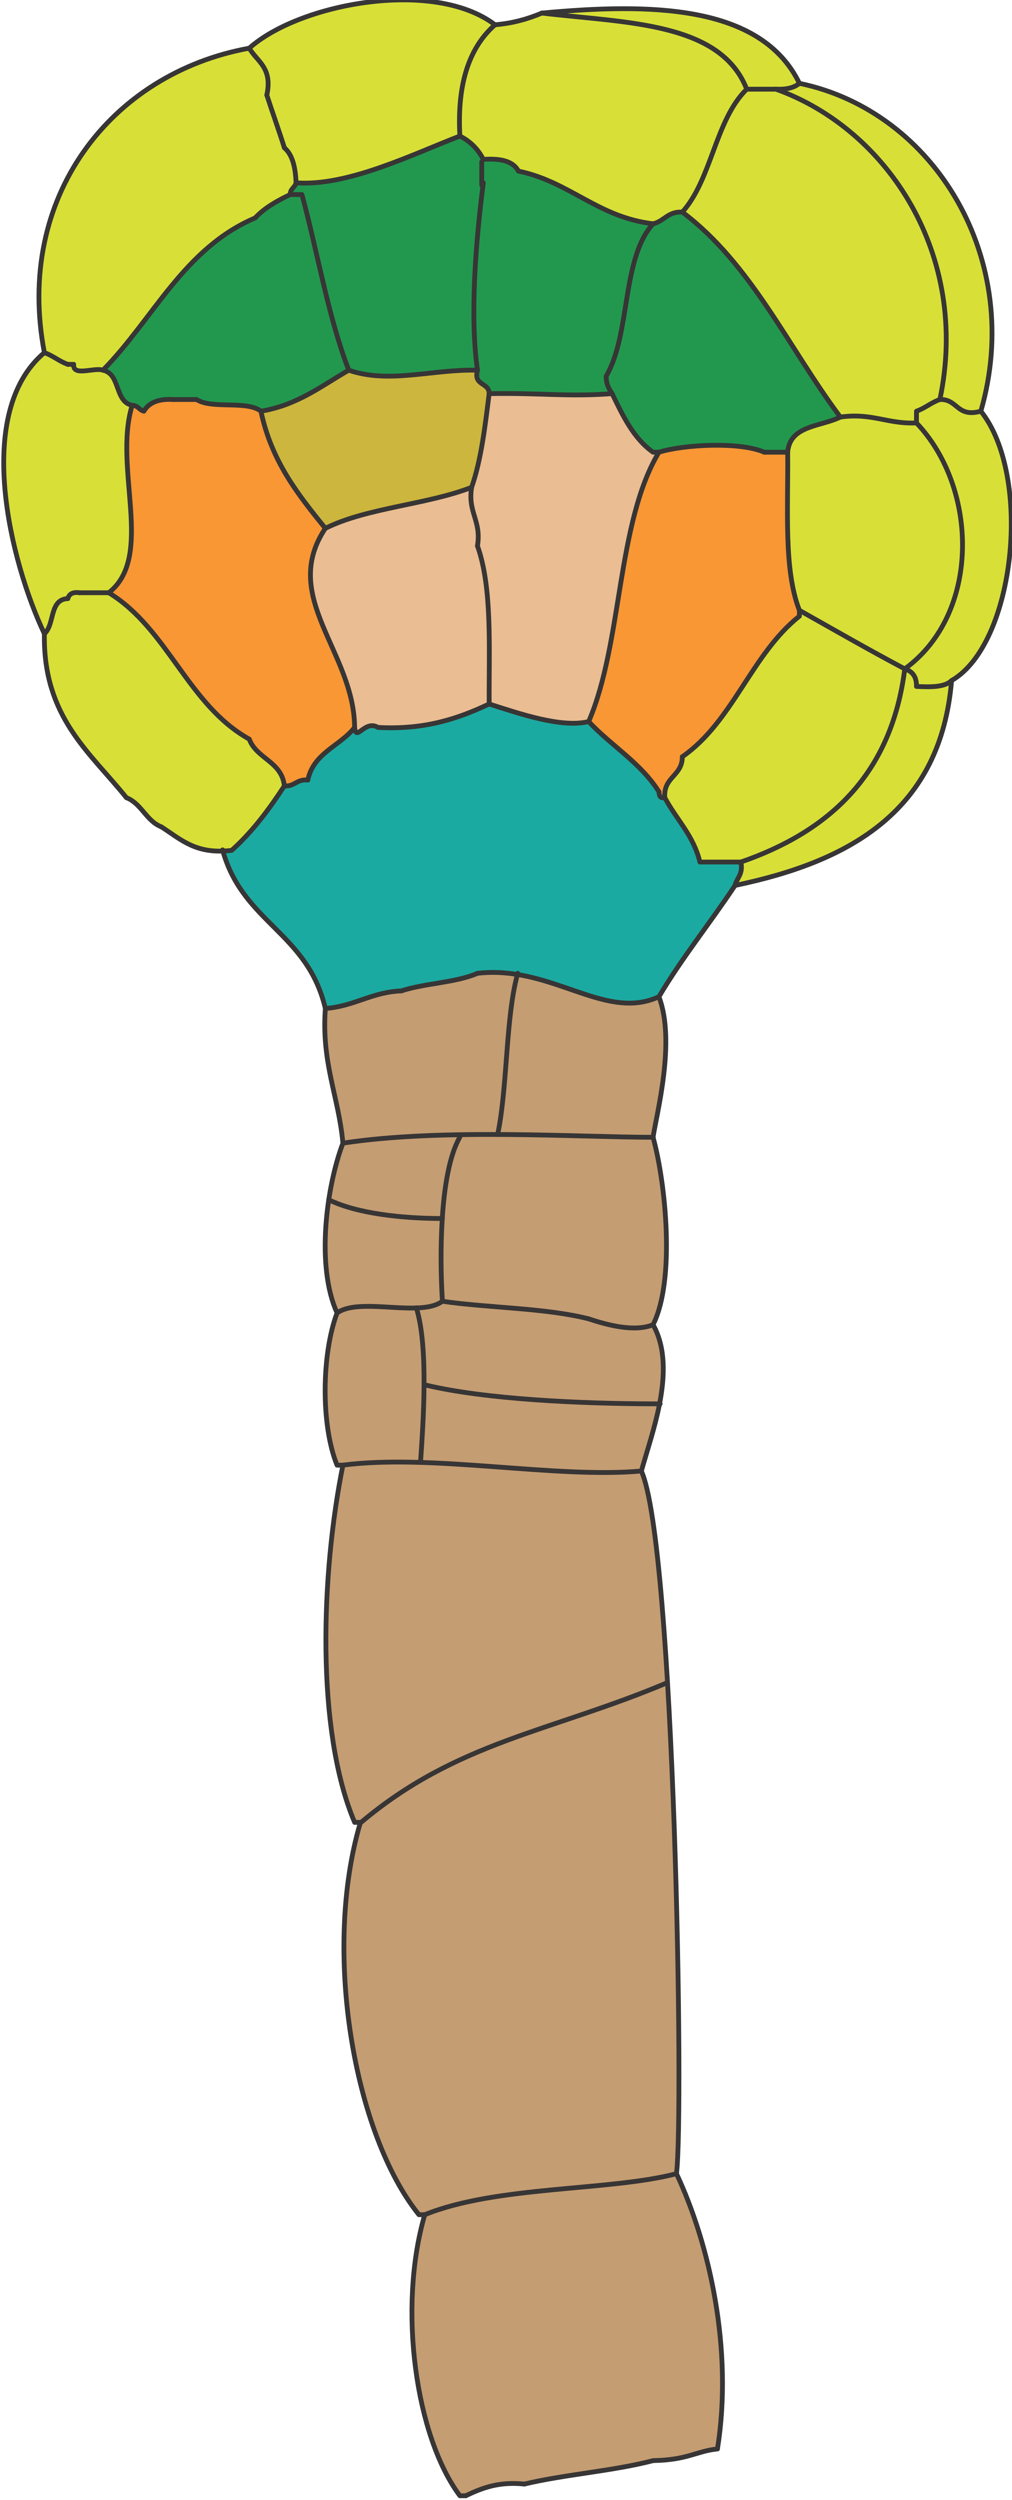 <?xml version="1.0" encoding="UTF-8" standalone="no"?>
<!-- Created with Inkscape (http://www.inkscape.org/) -->

<svg
   xmlns:dc="http://purl.org/dc/elements/1.1/"
   xmlns:cc="http://creativecommons.org/ns#"
   xmlns:rdf="http://www.w3.org/1999/02/22-rdf-syntax-ns#"
   xmlns:svg="http://www.w3.org/2000/svg"
   xmlns="http://www.w3.org/2000/svg"
   xmlns:sodipodi="http://sodipodi.sourceforge.net/DTD/sodipodi-0.dtd"
   xmlns:inkscape="http://www.inkscape.org/namespaces/inkscape"
   version="1.1"
   inkscape:version="0.48.5 r"
   width="118.546"
   height="292.728"
   xml:space="preserve"
   sodipodi:docname="eg_lg_M0171.svg"
   class="embryo"
   id="svg2"
   viewBox="0 0 118.658 292.73"><defs
     id="defs6"><clipPath
       clipPathUnits="userSpaceOnUse"
       id="clipPath24"><path
         d="m 286.093,476.061 41.967,0 0,-162.276 -41.967,0 0,162.276 z"
         id="path26"
         inkscape:connector-curvature="0" /></clipPath><clipPath
       clipPathUnits="userSpaceOnUse"
       id="clipPath156"><path
         d="M 0,792 612,792 612,0 0,0 0,792 z"
         id="path158"
         inkscape:connector-curvature="0" /></clipPath></defs><sodipodi:namedview
     pagecolor="#ffffff"
     bordercolor="#666666"
     borderopacity="1"
     objecttolerance="10"
     gridtolerance="10"
     guidetolerance="10"
     inkscape:pageopacity="0"
     inkscape:pageshadow="2"
     inkscape:window-width="1680"
     inkscape:window-height="998"
     id="namedview4"
     showgrid="false"
     inkscape:zoom="1.3485026"
     inkscape:cx="240.82083"
     inkscape:cy="159.92458"
     inkscape:window-x="0"
     inkscape:window-y="0"
     inkscape:window-maximized="1"
     inkscape:current-layer="g10"
     fit-margin-top="0"
     fit-margin-left="0"
     fit-margin-right="0"
     fit-margin-bottom="0" /><g
     id="g10"
     inkscape:groupmode="layer"
     inkscape:label="eg_lg_M0171"
     transform="matrix(7.02,0,0,-7.02,-1895.238,1149.251)"><g
       id="g12"
       transform="matrix(0.401,0,0,0.401,155.316,-27.168)"><g
         id="g14"
         clip-path="none"><g
           id="g20"><g
             id="g22" /><g
             id="g28"><g
               clip-path="url(#clipPath24)"
               id="g30"><g
                 transform="translate(327.036,322.421)"
                 id="g32" /><g
                 transform="translate(326.792,458.937)"
                 id="g36" /><g
                 transform="translate(319.234,472.587)"
                 id="g40" /><g
                 transform="translate(318.259,472.343)"
                 id="g44" /><g
                 transform="translate(324.11,447.478)"
                 id="g48" /><g
                 transform="translate(324.11,458.449)"
                 id="g52" /><g
                 transform="translate(323.623,448.209)"
                 id="g56" /><g
                 transform="translate(320.94,458.693)"
                 id="g60" /><g
                 transform="translate(319.234,450.647)"
                 id="g64" /><g
                 transform="translate(315.821,374.102)"
                 id="g68" /><g
                 transform="translate(319.234,472.587)"
                 id="g72" /><g
                 transform="translate(307.489,435.486)"
                 id="g76"
                 class="hypophysis"
                 style="fill:#1baaa1;fill-opacity:1;fill-rule:nonzero;stroke:none"><path
                   d="m 0,0 c -0.527,0.084 -1.08,0.117 -1.665,0.049 -0.903,-0.394 -2.19,-0.41 -3.166,-0.732 -1.252,-0.048 -1.957,-0.643 -3.169,-0.731 -0.748,3.169 -3.41,3.543 -4.269,6.554 0.118,0.003 0.238,0.012 0.368,0.028 0.858,0.768 1.55,1.698 2.194,2.683 0.436,-0.033 0.514,0.295 0.976,0.243 0.24,1.138 1.345,1.418 1.95,2.191 0.058,-0.627 0.419,0.335 0.975,0 1.976,-0.107 3.358,0.381 4.629,0.976 1.219,-0.387 3.01,-1.014 4.145,-0.732 C 3.907,9.521 5.143,8.806 5.894,7.607 5.906,7.457 5.93,7.317 6.138,7.363 6.615,6.459 7.334,5.793 7.601,4.681 l 1.706,0 C 9.411,4.171 9.141,4.034 9.063,3.706 8.026,2.142 6.862,0.706 5.894,-0.926 4.066,-1.771 2.269,-0.371 0,0"
                   id="path78"
                   inkscape:connector-curvature="0" /></g><g
                 transform="translate(314.114,385.56)"
                 id="g80" /><g
                 transform="translate(317.04,472.343)"
                 id="g84" /><g
                 transform="translate(312.651,414.815)"
                 id="g88" /><g
                 transform="translate(307.489,435.486)"
                 id="g92" /><g
                 transform="translate(313.409,417.61)"
                 id="g96" /><g
                 transform="translate(313.139,457.23)"
                 id="g100" /><g
                 transform="translate(303.279,421.602)"
                 id="g104"><g
                   id="g3302"
                   class="suspensor"><path
                     inkscape:connector-curvature="0"
                     id="path82"
                     style="fill:#c59d72;fill-opacity:1;fill-rule:nonzero;stroke:none"
                     d="m 0,0 c 1.368,-2.906 2.37,-7.314 1.707,-11.459 -0.911,-0.101 -1.235,-0.462 -2.683,-0.487 -1.676,-0.436 -3.653,-0.57 -5.363,-0.976 -1.082,0.11 -1.775,-0.172 -2.438,-0.487 l -0.244,0 c -1.836,2.451 -2.601,7.808 -1.463,11.702 C -7.486,-0.491 -2.812,-0.731 0,0"
                     transform="translate(10.835,-36.042)" /><path
                     inkscape:connector-curvature="0"
                     id="path90"
                     style="fill:#c59d72;fill-opacity:1;fill-rule:nonzero;stroke:none"
                     d="m 0,0 c 1.382,-3.069 1.781,-26.728 1.463,-29.254 -2.812,-0.731 -7.486,-0.491 -10.484,-1.707 l -0.244,0 c -2.704,3.361 -4.03,10.988 -2.435,16.333 l -0.243,0 c -1.629,3.848 -1.395,10.385 -0.488,14.872 C -8.715,0.725 -3.569,-0.325 0,0"
                     transform="translate(9.372,-6.788)" /><path
                     inkscape:connector-curvature="0"
                     id="path94"
                     style="fill:#c59d72;fill-opacity:1;fill-rule:nonzero;stroke:none"
                     d="m 0,0 c 2.269,-0.371 4.066,-1.771 5.894,-0.926 0.711,-1.866 -0.105,-4.893 -0.245,-5.852 -3.068,0 -8.812,0.387 -12.918,-0.243 -0.175,1.937 -0.9,3.328 -0.731,5.607 1.212,0.088 1.917,0.683 3.169,0.731 0.976,0.322 2.263,0.338 3.166,0.732 C -1.08,0.117 -0.527,0.084 0,0"
                     transform="translate(4.21,13.884)" /><path
                     inkscape:connector-curvature="0"
                     id="path98"
                     style="fill:#c59d72;fill-opacity:1;fill-rule:nonzero;stroke:none"
                     d="m 0,0 c -0.195,-1.001 -0.53,-1.986 -0.758,-2.795 -3.569,-0.326 -8.715,0.724 -12.431,0.243 l -0.244,0 c -0.682,1.684 -0.64,4.633 0,6.336 0.68,0.491 2.172,0.169 3.303,0.208 0.439,0.016 0.823,0.085 1.083,0.279 C -7.058,3.985 -4.77,3.999 -2.952,3.54 -2.12,3.261 -1.015,2.987 -0.271,3.296 0.263,2.344 0.224,1.161 0,0"
                     transform="translate(10.13,-3.992)" /><path
                     inkscape:connector-curvature="0"
                     id="path106"
                     style="fill:#c59d72;fill-opacity:1;fill-rule:nonzero;stroke:none"
                     d="m 0,0 c -1.131,-0.039 -2.623,0.283 -3.303,-0.208 -0.887,1.954 -0.445,5.25 0.244,7.07 4.106,0.631 9.85,0.244 12.918,0.244 0.534,-1.934 0.93,-5.952 0,-7.802 C 9.115,-1.005 8.01,-0.731 7.178,-0.452 5.36,0.006 3.072,-0.007 1.083,0.279 0.823,0.084 0.439,0.016 0,0" /></g></g><g
                 transform="translate(313.139,466.739)"
                 id="g108" /><g
                 transform="translate(305.825,453.329)"
                 id="g112"><g
                   id="g3351"
                   class="vascular-initials"><path
                     inkscape:connector-curvature="0"
                     id="path102"
                     style="fill:#eabd92;fill-opacity:1;fill-rule:nonzero;stroke:none"
                     d="m 0,0 0.244,0 c -1.768,-2.945 -1.509,-7.918 -2.926,-11.215 -1.134,-0.283 -2.925,0.344 -4.144,0.732 -0.01,2.346 0.133,4.846 -0.488,6.582 0.172,1.067 -0.413,1.375 -0.244,2.438 0.4,1.145 0.559,2.529 0.732,3.901 2.207,0.039 3.222,-0.14 5.12,0 C -1.255,1.508 -0.81,0.569 0,0"
                     transform="translate(7.314,3.901)" /><path
                     inkscape:connector-curvature="0"
                     id="path114"
                     style="fill:#eabd92;fill-opacity:1;fill-rule:nonzero;stroke:none"
                     d="m 0,0 c 0.621,-1.736 0.478,-4.236 0.488,-6.583 -1.271,-0.595 -2.653,-1.082 -4.63,-0.975 -0.555,0.335 -0.916,-0.627 -0.975,0 -0.019,3.153 -3.13,5.429 -1.218,8.289 C -4.6,1.596 -2.116,1.71 -0.244,2.438 -0.413,1.375 0.172,1.066 0,0" /></g></g><g
                 transform="translate(306.068,469.42)"
                 id="g116" /><g
                 transform="translate(300.464,460.644)"
                 id="g120"
                 class="vascular"
                 style="fill:#ccb63d;fill-opacity:1;fill-rule:nonzero;stroke:none"><path
                   d="M 0,0 C 1.703,-0.582 3.472,0.049 5.36,0 5.185,-0.667 5.845,-0.491 5.848,-0.975 5.676,-2.347 5.517,-3.732 5.117,-4.876 3.244,-5.604 0.761,-5.718 -0.975,-6.583 -2.104,-5.191 -3.222,-3.791 -3.657,-1.707 -2.126,-1.453 -1.138,-0.65 0,0"
                   id="path122"
                   inkscape:connector-curvature="0" /></g><g
                 transform="translate(306.556,475.025)"
                 id="g124" /><g
                 transform="translate(300.708,445.771)"
                 id="g128"><g
                   id="g3346"
                   class="ground-initials"><path
                     inkscape:connector-curvature="0"
                     id="path66"
                     style="fill:#f89734;fill-opacity:1;fill-rule:nonzero;stroke:none"
                     d="m 0,0 0,-0.244 c -1.996,-1.58 -2.764,-4.385 -4.876,-5.851 0,-0.813 -0.794,-0.829 -0.731,-1.704 -0.208,-0.045 -0.232,0.094 -0.245,0.244 -0.751,1.2 -1.986,1.915 -2.925,2.923 1.417,3.296 1.157,8.27 2.925,11.215 1.047,0.321 3.365,0.445 4.389,0 l 0.975,0 C -0.462,4.252 -0.663,1.693 0,0"
                     transform="translate(18.526,4.876)" /><path
                     inkscape:connector-curvature="0"
                     id="path130"
                     style="fill:#f89734;fill-opacity:1;fill-rule:nonzero;stroke:none"
                     d="m 0,0 c -0.604,-0.773 -1.71,-1.053 -1.95,-2.191 -0.462,0.052 -0.54,-0.276 -0.976,-0.244 -0.11,1.024 -1.154,1.122 -1.463,1.948 -2.561,1.424 -3.38,4.587 -5.851,6.095 1.928,1.512 0.173,5.198 0.975,7.802 0.244,0 0.29,-0.199 0.488,-0.244 0.208,0.361 0.614,0.523 1.219,0.487 l 0.975,0 c 0.641,-0.416 2.087,-0.026 2.682,-0.487 C -3.465,11.082 -2.347,9.681 -1.219,8.29 -3.13,5.429 -0.02,3.153 0,0" /></g></g><g
                 transform="translate(298.514,467.957)"
                 id="g132"><g
                   id="g3339"
                   class="inner-upper"><path
                     inkscape:connector-curvature="0"
                     id="path62"
                     style="fill:#22984f;fill-opacity:1;fill-rule:nonzero;stroke:none"
                     d="m 0,0 c -0.812,-0.406 -2.103,-0.334 -2.194,-1.463 l -0.975,0 c -1.024,0.445 -3.342,0.322 -4.389,0 l -0.244,0 c -0.809,0.569 -1.255,1.508 -1.706,2.439 -0.13,0.194 -0.254,0.396 -0.244,0.731 1.021,1.742 0.634,4.892 1.95,6.339 0.465,0.104 0.615,0.523 1.22,0.487 C -3.702,6.372 -2.158,2.88 0,0"
                     transform="translate(22.427,-9.265)" /><path
                     inkscape:connector-curvature="0"
                     id="path110"
                     style="fill:#22984f;fill-opacity:1;fill-rule:nonzero;stroke:none"
                     d="m 0,0 c -1.316,-1.447 -0.93,-4.597 -1.95,-6.339 -0.01,-0.335 0.114,-0.536 0.244,-0.731 -1.898,-0.14 -2.913,0.038 -5.12,0 -0.004,0.484 -0.663,0.308 -0.488,0.975 -0.325,2.285 -0.065,5.415 0.244,7.802 l 0,0.975 C -6.368,2.73 -5.832,2.62 -5.607,2.194 -3.455,1.746 -2.317,0.279 0,0"
                     transform="translate(14.625,-1.219)" /><path
                     inkscape:connector-curvature="0"
                     id="path118"
                     style="fill:#22984f;fill-opacity:1;fill-rule:nonzero;stroke:none"
                     d="m 0,0 0,-0.975 c -0.309,-2.386 -0.569,-5.517 -0.244,-7.802 -1.888,0.049 -3.657,-0.582 -5.36,0 -0.861,2.23 -1.291,4.886 -1.951,7.314 l -0.487,0 c -0.003,0.244 0.195,0.29 0.244,0.488 2.135,-0.159 4.817,1.173 6.823,1.947 C -0.542,0.754 -0.218,0.429 0,0"
                     transform="translate(7.555,1.463)" /><path
                     inkscape:connector-curvature="0"
                     id="path134"
                     style="fill:#22984f;fill-opacity:1;fill-rule:nonzero;stroke:none"
                     d="m 0,0 c 0.66,-2.428 1.089,-5.084 1.951,-7.314 -1.138,-0.65 -2.126,-1.453 -3.658,-1.707 -0.594,0.462 -2.041,0.072 -2.681,0.488 l -0.976,0 c -0.604,0.035 -1.011,-0.127 -1.219,-0.488 -0.198,0.046 -0.244,0.244 -0.487,0.244 -0.742,0.153 -0.478,1.31 -1.22,1.463 2.098,2.129 3.372,5.078 6.34,6.339 0.39,0.419 0.91,0.712 1.463,0.975 L 0,0 z" /></g></g><g
                 transform="translate(298.27,468.445)"
                 id="g136" /><g
                 transform="translate(295.221,440.625)"
                 id="g140" /><g
                 transform="translate(291.443,459.181)"
                 id="g144"><g
                   id="g3322"
                   class="protoderm"
                   style="fill:#d8e037;fill-opacity:1;fill-rule:nonzero;stroke:none"><path
                     inkscape:connector-curvature="0"
                     id="path38"
                     d="m 0,0 c 2.152,-2.682 1.443,-9.681 -1.219,-11.215 -0.289,-0.28 -0.861,-0.273 -1.463,-0.244 0.01,0.419 -0.181,0.634 -0.487,0.731 3.166,2.299 3.078,7.516 0.487,10.24 l 0,0.488 c 0.361,0.126 0.615,0.361 0.976,0.487 C -0.952,0.513 -1.011,-0.28 0,0"
                     transform="translate(35.349,-0.244)" /><path
                     inkscape:connector-curvature="0"
                     id="path42"
                     d="M 0,0 C 5.649,-1.17 9.378,-7.35 7.558,-13.65 6.547,-13.93 6.605,-13.137 5.852,-13.163 7.115,-7.162 3.687,-1.912 -0.976,-0.244 -0.55,-0.26 -0.218,-0.188 0,0"
                     transform="translate(27.791,13.406)" /><path
                     inkscape:connector-curvature="0"
                     id="path46"
                     d="m 0,0 c 4.662,-1.667 8.091,-6.917 6.827,-12.918 -0.361,-0.127 -0.615,-0.361 -0.975,-0.488 l 0,-0.488 c -1.197,-0.058 -1.847,0.43 -3.17,0.244 -2.159,2.88 -3.703,6.372 -6.582,8.533 1.228,1.372 1.368,3.833 2.681,5.117 L 0,0 z"
                     transform="translate(26.815,13.162)" /><path
                     inkscape:connector-curvature="0"
                     id="path50"
                     d="m 0,0 c 0.602,-0.029 1.174,-0.036 1.463,0.244 -0.455,-5.397 -4.181,-7.523 -9.021,-8.53 0.078,0.328 0.348,0.465 0.244,0.975 3.679,1.274 6.27,3.641 6.827,8.042 C -0.182,0.634 0.01,0.419 0,0"
                     transform="translate(32.667,-11.703)" /><path
                     inkscape:connector-curvature="0"
                     id="path54"
                     d="m 0,0 c 2.591,-2.724 2.679,-7.941 -0.487,-10.24 -1.49,0.787 -2.933,1.619 -4.389,2.438 -0.663,1.694 -0.462,4.252 -0.488,6.583 0.092,1.128 1.382,1.056 2.194,1.463 C -1.847,0.429 -1.196,-0.059 0,0"
                     transform="translate(32.667,-0.732)" /><path
                     inkscape:connector-curvature="0"
                     id="path58"
                     d="m 0,0 c -0.557,-4.402 -3.147,-6.768 -6.827,-8.042 l -1.706,0 c -0.267,1.111 -0.986,1.778 -1.463,2.681 -0.063,0.875 0.731,0.891 0.731,1.704 2.113,1.466 2.88,4.271 4.876,5.851 l 0,0.244 C -2.933,1.619 -1.489,0.787 0,0"
                     transform="translate(32.18,-10.971)" /><path
                     inkscape:connector-curvature="0"
                     id="path74"
                     d="m 0,0 c -0.218,-0.188 -0.55,-0.26 -0.976,-0.244 l -1.218,0 C -3.287,2.564 -7.243,2.509 -10.728,2.925 -6.297,3.335 -1.612,3.319 0,0"
                     transform="translate(27.791,13.406)" /><path
                     inkscape:connector-curvature="0"
                     id="path86"
                     d="m 0,0 c -1.313,-1.284 -1.453,-3.745 -2.682,-5.117 -0.605,0.036 -0.755,-0.383 -1.219,-0.487 -2.318,0.279 -3.455,1.746 -5.608,2.194 -0.224,0.426 -0.761,0.536 -1.463,0.488 -0.217,0.429 -0.542,0.754 -0.975,0.972 -0.123,2.155 0.381,3.683 1.463,4.632 0.755,0.062 1.379,0.247 1.951,0.487 C -5.049,2.753 -1.093,2.809 0,0"
                     transform="translate(25.597,13.162)" /><path
                     inkscape:connector-curvature="0"
                     id="path126"
                     d="m 0,0 c -1.083,-0.949 -1.586,-2.477 -1.463,-4.632 -2.006,-0.774 -4.687,-2.107 -6.823,-1.948 -0.026,0.624 -0.14,1.161 -0.488,1.46 -0.234,0.745 -0.494,1.459 -0.731,2.194 0.247,1.144 -0.403,1.388 -0.732,1.951 C -8.146,0.894 -2.548,1.937 0,0"
                     transform="translate(15.113,15.844)" /><path
                     inkscape:connector-curvature="0"
                     id="path138"
                     d="m 0,0 c -0.049,-0.198 -0.247,-0.244 -0.244,-0.488 -0.552,-0.263 -1.072,-0.555 -1.463,-0.975 -2.968,-1.261 -4.242,-4.21 -6.339,-6.339 -0.354,0.134 -1.261,-0.286 -1.219,0.244 l -0.243,0 c -0.361,0.127 -0.615,0.361 -0.976,0.488 -1.242,6.459 2.763,11.628 8.533,12.674 0.329,-0.562 0.979,-0.806 0.732,-1.95 0.237,-0.735 0.497,-1.45 0.731,-2.195 C -0.14,1.161 -0.026,0.624 0,0"
                     transform="translate(6.827,9.265)" /><path
                     inkscape:connector-curvature="0"
                     id="path142"
                     d="m 0,0 c -1.232,-0.049 -1.83,0.54 -2.558,1.004 -0.641,0.25 -0.823,0.966 -1.463,1.219 -1.518,1.892 -3.475,3.352 -3.414,6.824 0.439,0.377 0.196,1.43 0.976,1.462 0.055,0.192 0.205,0.283 0.487,0.244 l 1.22,0 C -2.282,9.245 -1.463,6.082 1.099,4.658 1.408,3.833 2.451,3.735 2.562,2.711 1.918,1.726 1.226,0.796 0.367,0.029 0.237,0.013 0.117,0.003 0,0"
                     transform="translate(3.777,-18.555)" /><path
                     inkscape:connector-curvature="0"
                     id="path146"
                     d="m 0,0 c -0.803,-2.604 0.953,-6.29 -0.975,-7.802 l -1.219,0 c -0.283,0.039 -0.432,-0.052 -0.488,-0.244 -0.78,-0.032 -0.536,-1.085 -0.975,-1.462 -1.401,2.948 -2.981,9.199 0,11.702 0.361,-0.127 0.615,-0.361 0.975,-0.487 l 0.244,0 C -2.48,1.177 -1.573,1.596 -1.219,1.463 -0.478,1.31 -0.741,0.153 0,0" /></g></g></g></g></g></g></g><g
       id="g148"
       transform="matrix(0.401,0,0,0.401,278.023,160.639)"><path
         d="M 0,0 0,0.975"
         style="fill:none;stroke:#373535;stroke-width:0.2;stroke-linecap:round;stroke-linejoin:round;stroke-miterlimit:4;stroke-opacity:1;stroke-dasharray:none"
         id="path150"
         inkscape:connector-curvature="0" /></g><g
       id="g152"
       transform="matrix(0.401,0,0,0.401,155.316,-27.168)"><g
         id="g154"
         clip-path="url(#clipPath156)"><g
           id="g160"
           transform="translate(306.312,446.747)"><path
             d="M 0,0 C -0.01,2.347 0.133,4.847 -0.488,6.583"
             style="fill:none;stroke:#373535;stroke-width:0.2;stroke-linecap:round;stroke-linejoin:round;stroke-miterlimit:4;stroke-opacity:1;stroke-dasharray:none"
             id="path162"
             inkscape:connector-curvature="0" /></g><g
           id="g164"
           transform="translate(306.312,459.668)"><path
             d="M 0,0 C -0.172,-1.372 -0.332,-2.757 -0.731,-3.901"
             style="fill:none;stroke:#373535;stroke-width:0.2;stroke-linecap:round;stroke-linejoin:round;stroke-miterlimit:4;stroke-opacity:1;stroke-dasharray:none"
             id="path166"
             inkscape:connector-curvature="0" /></g><g
           id="g168"
           transform="translate(300.464,460.644)"><path
             d="M 0,0 C 1.703,-0.582 3.472,0.049 5.36,0"
             style="fill:none;stroke:#373535;stroke-width:0.2;stroke-linecap:round;stroke-linejoin:round;stroke-miterlimit:4;stroke-opacity:1;stroke-dasharray:none"
             id="path170"
             inkscape:connector-curvature="0" /></g><g
           id="g172"
           transform="translate(299.489,454.06)"><path
             d="M 0,0 C -1.128,1.392 -2.247,2.792 -2.682,4.876"
             style="fill:none;stroke:#373535;stroke-width:0.2;stroke-linecap:round;stroke-linejoin:round;stroke-miterlimit:4;stroke-opacity:1;stroke-dasharray:none"
             id="path174"
             inkscape:connector-curvature="0" /></g><g
           id="g176"
           transform="translate(305.825,460.644)"><path
             d="M 0,0 C -0.325,2.285 -0.065,5.416 0.244,7.802"
             style="fill:none;stroke:#373535;stroke-width:0.2;stroke-linecap:round;stroke-linejoin:round;stroke-miterlimit:4;stroke-opacity:1;stroke-dasharray:none"
             id="path178"
             inkscape:connector-curvature="0" /></g><g
           id="g180"
           transform="translate(306.312,459.668)"><path
             d="M 0,0 C -0.003,0.484 -0.663,0.309 -0.488,0.975"
             style="fill:none;stroke:#373535;stroke-width:0.2;stroke-linecap:round;stroke-linejoin:round;stroke-miterlimit:4;stroke-opacity:1;stroke-dasharray:none"
             id="path182"
             inkscape:connector-curvature="0" /></g><g
           id="g184"
           transform="translate(311.433,459.668)"><path
             d="M 0,0 C -1.898,-0.14 -2.913,0.039 -5.12,0"
             style="fill:none;stroke:#373535;stroke-width:0.2;stroke-linecap:round;stroke-linejoin:round;stroke-miterlimit:4;stroke-opacity:1;stroke-dasharray:none"
             id="path186"
             inkscape:connector-curvature="0" /></g><g
           id="g188"
           transform="translate(311.433,459.668)"><path
             d="M 0,0 C -0.13,0.195 -0.254,0.396 -0.244,0.731"
             style="fill:none;stroke:#373535;stroke-width:0.2;stroke-linecap:round;stroke-linejoin:round;stroke-miterlimit:4;stroke-opacity:1;stroke-dasharray:none"
             id="path190"
             inkscape:connector-curvature="0" /></g><g
           id="g192"
           transform="translate(313.383,457.23)"><path
             d="M 0,0 -0.244,0 C -1.054,0.569 -1.499,1.508 -1.95,2.438"
             style="fill:none;stroke:#373535;stroke-width:0.2;stroke-linecap:round;stroke-linejoin:round;stroke-miterlimit:4;stroke-opacity:1;stroke-dasharray:none"
             id="path194"
             inkscape:connector-curvature="0" /></g><g
           id="g196"
           transform="translate(314.358,467.226)"><path
             d="M 0,0 C 2.88,-2.162 4.424,-5.653 6.582,-8.533"
             style="fill:none;stroke:#373535;stroke-width:0.2;stroke-linecap:round;stroke-linejoin:round;stroke-miterlimit:4;stroke-opacity:1;stroke-dasharray:none"
             id="path198"
             inkscape:connector-curvature="0" /></g><g
           id="g200"
           transform="translate(306.068,469.42)"><path
             d="M 0,0 C -0.218,0.429 -0.542,0.754 -0.975,0.972"
             style="fill:none;stroke:#373535;stroke-width:0.2;stroke-linecap:round;stroke-linejoin:round;stroke-miterlimit:4;stroke-opacity:1;stroke-dasharray:none"
             id="path202"
             inkscape:connector-curvature="0" /></g><g
           id="g204"
           transform="translate(307.531,468.933)"><path
             d="M 0,0 C -0.225,0.426 -0.761,0.536 -1.463,0.487"
             style="fill:none;stroke:#373535;stroke-width:0.2;stroke-linecap:round;stroke-linejoin:round;stroke-miterlimit:4;stroke-opacity:1;stroke-dasharray:none"
             id="path206"
             inkscape:connector-curvature="0" /></g><g
           id="g208"
           transform="translate(314.358,467.226)"><path
             d="M 0,0 C -0.605,0.036 -0.755,-0.383 -1.22,-0.487"
             style="fill:none;stroke:#373535;stroke-width:0.2;stroke-linecap:round;stroke-linejoin:round;stroke-miterlimit:4;stroke-opacity:1;stroke-dasharray:none"
             id="path210"
             inkscape:connector-curvature="0" /></g><g
           id="g212"
           transform="translate(317.04,472.343)"><path
             d="M 0,0 C -1.313,-1.284 -1.453,-3.745 -2.682,-5.117"
             style="fill:none;stroke:#373535;stroke-width:0.2;stroke-linecap:round;stroke-linejoin:round;stroke-miterlimit:4;stroke-opacity:1;stroke-dasharray:none"
             id="path214"
             inkscape:connector-curvature="0" /></g><g
           id="g216"
           transform="translate(306.556,475.025)"><path
             d="M 0,0 C 0.754,0.062 1.378,0.247 1.951,0.487"
             style="fill:none;stroke:#373535;stroke-width:0.2;stroke-linecap:round;stroke-linejoin:round;stroke-miterlimit:4;stroke-opacity:1;stroke-dasharray:none"
             id="path218"
             inkscape:connector-curvature="0" /></g><g
           id="g220"
           transform="translate(325.086,459.424)"><path
             d="M 0,0 C 1.264,6.001 -2.165,11.251 -6.827,12.918"
             style="fill:none;stroke:#373535;stroke-width:0.2;stroke-linecap:round;stroke-linejoin:round;stroke-miterlimit:4;stroke-opacity:1;stroke-dasharray:none"
             id="path222"
             inkscape:connector-curvature="0" /></g><g
           id="g224"
           transform="translate(319.234,472.587)"><path
             d="M 0,0 C 5.649,-1.17 9.378,-7.35 7.558,-13.65"
             style="fill:none;stroke:#373535;stroke-width:0.2;stroke-linecap:round;stroke-linejoin:round;stroke-miterlimit:4;stroke-opacity:1;stroke-dasharray:none"
             id="path226"
             inkscape:connector-curvature="0" /></g><g
           id="g228"
           transform="translate(316.796,440.167)"><path
             d="M 0,0 C 3.68,1.274 6.271,3.641 6.827,8.042"
             style="fill:none;stroke:#373535;stroke-width:0.2;stroke-linecap:round;stroke-linejoin:round;stroke-miterlimit:4;stroke-opacity:1;stroke-dasharray:none"
             id="path230"
             inkscape:connector-curvature="0" /></g><g
           id="g232"
           transform="translate(325.573,447.722)"><path
             d="M 0,0 C -0.455,-5.396 -4.181,-7.522 -9.021,-8.53"
             style="fill:none;stroke:#373535;stroke-width:0.2;stroke-linecap:round;stroke-linejoin:round;stroke-miterlimit:4;stroke-opacity:1;stroke-dasharray:none"
             id="path234"
             inkscape:connector-curvature="0" /></g><g
           id="g236"
           transform="translate(324.354,313.891)" /><g
           id="g240"
           transform="translate(300.952,400.186)"><path
             d="M 0,0 -0.244,0 C -1.872,3.849 -1.638,10.386 -0.731,14.872"
             style="fill:none;stroke:#373535;stroke-width:0.2;stroke-linecap:round;stroke-linejoin:round;stroke-miterlimit:4;stroke-opacity:1;stroke-dasharray:none"
             id="path242"
             inkscape:connector-curvature="0" /></g><g
           id="g244"
           transform="translate(312.651,414.815)"><path
             d="M 0,0 C 1.382,-3.069 1.781,-26.728 1.463,-29.254"
             style="fill:none;stroke:#373535;stroke-width:0.2;stroke-linecap:round;stroke-linejoin:round;stroke-miterlimit:4;stroke-opacity:1;stroke-dasharray:none"
             id="path246"
             inkscape:connector-curvature="0" /></g><g
           id="g248"
           transform="translate(313.139,420.906)"><path
             d="M 0,0 C 0.533,-0.953 0.494,-2.136 0.271,-3.296 0.075,-4.298 -0.26,-5.283 -0.487,-6.092"
             style="fill:none;stroke:#373535;stroke-width:0.2;stroke-linecap:round;stroke-linejoin:round;stroke-miterlimit:4;stroke-opacity:1;stroke-dasharray:none"
             id="path250"
             inkscape:connector-curvature="0" /></g><g
           id="g252"
           transform="translate(304.362,421.881)"><path
             d="M 0,0 C 1.99,-0.286 4.278,-0.273 6.095,-0.731"
             style="fill:none;stroke:#373535;stroke-width:0.2;stroke-linecap:round;stroke-linejoin:round;stroke-miterlimit:4;stroke-opacity:1;stroke-dasharray:none"
             id="path254"
             inkscape:connector-curvature="0" /></g><g
           id="g256"
           transform="translate(300.22,415.058)"><path
             d="m 0,0 -0.244,0 c -0.682,1.684 -0.64,4.632 0,6.335"
             style="fill:none;stroke:#373535;stroke-width:0.2;stroke-linecap:round;stroke-linejoin:round;stroke-miterlimit:4;stroke-opacity:1;stroke-dasharray:none"
             id="path258"
             inkscape:connector-curvature="0" /></g><g
           id="g260"
           transform="translate(312.651,414.815)"><path
             d="M 0,0 C -3.569,-0.325 -8.715,0.725 -12.431,0.244"
             style="fill:none;stroke:#373535;stroke-width:0.2;stroke-linecap:round;stroke-linejoin:round;stroke-miterlimit:4;stroke-opacity:1;stroke-dasharray:none"
             id="path262"
             inkscape:connector-curvature="0" /></g><g
           id="g264"
           transform="translate(299.977,421.394)"><path
             d="M 0,0 C -0.887,1.954 -0.445,5.25 0.244,7.071"
             style="fill:none;stroke:#373535;stroke-width:0.2;stroke-linecap:round;stroke-linejoin:round;stroke-miterlimit:4;stroke-opacity:1;stroke-dasharray:none"
             id="path266"
             inkscape:connector-curvature="0" /></g><g
           id="g268"
           transform="translate(304.362,421.881)"><path
             d="M 0,0 C -0.26,-0.195 -0.644,-0.263 -1.083,-0.279 -2.214,-0.318 -3.706,0.003 -4.385,-0.488"
             style="fill:none;stroke:#373535;stroke-width:0.2;stroke-linecap:round;stroke-linejoin:round;stroke-miterlimit:4;stroke-opacity:1;stroke-dasharray:none"
             id="path270"
             inkscape:connector-curvature="0" /></g><g
           id="g272"
           transform="translate(313.139,420.906)"><path
             d="M 0,0 C -0.744,-0.309 -1.85,-0.036 -2.682,0.244"
             style="fill:none;stroke:#373535;stroke-width:0.2;stroke-linecap:round;stroke-linejoin:round;stroke-miterlimit:4;stroke-opacity:1;stroke-dasharray:none"
             id="path274"
             inkscape:connector-curvature="0" /></g><g
           id="g276"
           transform="translate(313.139,428.708)"><path
             d="M 0,0 C 0.533,-1.934 0.93,-5.952 0,-7.802"
             style="fill:none;stroke:#373535;stroke-width:0.2;stroke-linecap:round;stroke-linejoin:round;stroke-miterlimit:4;stroke-opacity:1;stroke-dasharray:none"
             id="path278"
             inkscape:connector-curvature="0" /></g><g
           id="g280"
           transform="translate(287.786,461.375)"><path
             d="M 0,0 C -1.242,6.459 2.763,11.628 8.533,12.675"
             style="fill:none;stroke:#373535;stroke-width:0.2;stroke-linecap:round;stroke-linejoin:round;stroke-miterlimit:4;stroke-opacity:1;stroke-dasharray:none"
             id="path282"
             inkscape:connector-curvature="0" /></g><g
           id="g284"
           transform="translate(309.238,354.844)" /><g
           id="g288"
           transform="translate(315.821,374.102)" /><g
           id="g292"
           transform="translate(313.139,373.614)"><path
             d="M 0,0 C -1.677,-0.436 -3.653,-0.569 -5.363,-0.976"
             style="fill:none;stroke:#373535;stroke-width:0.2;stroke-linecap:round;stroke-linejoin:round;stroke-miterlimit:4;stroke-opacity:1;stroke-dasharray:none"
             id="path294"
             inkscape:connector-curvature="0" /></g><g
           id="g296"
           transform="translate(305.337,372.151)"><path
             d="m 0,0 -0.244,0 c -1.836,2.451 -2.6,7.809 -1.463,11.702"
             style="fill:none;stroke:#373535;stroke-width:0.2;stroke-linecap:round;stroke-linejoin:round;stroke-miterlimit:4;stroke-opacity:1;stroke-dasharray:none"
             id="path298"
             inkscape:connector-curvature="0" /></g><g
           id="g300"
           transform="translate(307.775,372.639)"><path
             d="M 0,0 C -1.083,0.11 -1.775,-0.172 -2.438,-0.487"
             style="fill:none;stroke:#373535;stroke-width:0.2;stroke-linecap:round;stroke-linejoin:round;stroke-miterlimit:4;stroke-opacity:1;stroke-dasharray:none"
             id="path302"
             inkscape:connector-curvature="0" /></g><g
           id="g304"
           transform="translate(315.821,374.102)"><path
             d="M 0,0 C -0.911,-0.101 -1.235,-0.462 -2.683,-0.487"
             style="fill:none;stroke:#373535;stroke-width:0.2;stroke-linecap:round;stroke-linejoin:round;stroke-miterlimit:4;stroke-opacity:1;stroke-dasharray:none"
             id="path306"
             inkscape:connector-curvature="0" /></g><g
           id="g308"
           transform="translate(314.114,385.56)"><path
             d="M 0,0 C 1.368,-2.906 2.37,-7.314 1.707,-11.459"
             style="fill:none;stroke:#373535;stroke-width:0.2;stroke-linecap:round;stroke-linejoin:round;stroke-miterlimit:4;stroke-opacity:1;stroke-dasharray:none"
             id="path310"
             inkscape:connector-curvature="0" /></g><g
           id="g312"
           transform="translate(300.22,428.464)"><path
             d="M 0,0 C -0.175,1.937 -0.9,3.329 -0.731,5.607"
             style="fill:none;stroke:#373535;stroke-width:0.2;stroke-linecap:round;stroke-linejoin:round;stroke-miterlimit:4;stroke-opacity:1;stroke-dasharray:none"
             id="path314"
             inkscape:connector-curvature="0" /></g><g
           id="g316"
           transform="translate(313.139,428.708)"><path
             d="M 0,0 C -3.068,0 -8.813,0.387 -12.918,-0.244"
             style="fill:none;stroke:#373535;stroke-width:0.2;stroke-linecap:round;stroke-linejoin:round;stroke-miterlimit:4;stroke-opacity:1;stroke-dasharray:none"
             id="path318"
             inkscape:connector-curvature="0" /></g><g
           id="g320"
           transform="translate(313.383,434.56)"><path
             d="M 0,0 C 0.712,-1.866 -0.104,-4.893 -0.244,-5.852"
             style="fill:none;stroke:#373535;stroke-width:0.2;stroke-linecap:round;stroke-linejoin:round;stroke-miterlimit:4;stroke-opacity:1;stroke-dasharray:none"
             id="path322"
             inkscape:connector-curvature="0" /></g><g
           id="g324"
           transform="translate(305.825,435.535)"><path
             d="M 0,0 C -0.904,-0.394 -2.191,-0.41 -3.166,-0.731"
             style="fill:none;stroke:#373535;stroke-width:0.2;stroke-linecap:round;stroke-linejoin:round;stroke-miterlimit:4;stroke-opacity:1;stroke-dasharray:none"
             id="path326"
             inkscape:connector-curvature="0" /></g><g
           id="g328"
           transform="translate(313.383,434.56)"><path
             d="M 0,0 C -1.827,-0.845 -3.625,0.556 -5.894,0.926 -6.42,1.011 -6.973,1.043 -7.558,0.975"
             style="fill:none;stroke:#373535;stroke-width:0.2;stroke-linecap:round;stroke-linejoin:round;stroke-miterlimit:4;stroke-opacity:1;stroke-dasharray:none"
             id="path330"
             inkscape:connector-curvature="0" /></g><g
           id="g332"
           transform="translate(316.553,439.192)"><path
             d="M 0,0 C -1.037,-1.564 -2.201,-3 -3.17,-4.632"
             style="fill:none;stroke:#373535;stroke-width:0.2;stroke-linecap:round;stroke-linejoin:round;stroke-miterlimit:4;stroke-opacity:1;stroke-dasharray:none"
             id="path334"
             inkscape:connector-curvature="0" /></g><g
           id="g336"
           transform="translate(316.796,440.167)"><path
             d="M 0,0 C 0.104,-0.51 -0.166,-0.647 -0.243,-0.975"
             style="fill:none;stroke:#373535;stroke-width:0.2;stroke-linecap:round;stroke-linejoin:round;stroke-miterlimit:4;stroke-opacity:1;stroke-dasharray:none"
             id="path338"
             inkscape:connector-curvature="0" /></g><g
           id="g340"
           transform="translate(313.627,442.849)"><path
             d="m 0,0 c 0.478,-0.903 1.196,-1.57 1.463,-2.682 l 1.706,0"
             style="fill:none;stroke:#373535;stroke-width:0.2;stroke-linecap:round;stroke-linejoin:round;stroke-miterlimit:4;stroke-opacity:1;stroke-dasharray:none"
             id="path342"
             inkscape:connector-curvature="0" /></g><g
           id="g344"
           transform="translate(297.782,443.336)"><path
             d="M 0,0 C 0.436,-0.033 0.514,0.296 0.976,0.244"
             style="fill:none;stroke:#373535;stroke-width:0.2;stroke-linecap:round;stroke-linejoin:round;stroke-miterlimit:4;stroke-opacity:1;stroke-dasharray:none"
             id="path346"
             inkscape:connector-curvature="0" /></g><g
           id="g348"
           transform="translate(299.489,434.072)"><path
             d="M 0,0 C -0.748,3.169 -3.41,3.543 -4.269,6.554 -4.271,6.57 -4.278,6.586 -4.281,6.602"
             style="fill:none;stroke:#373535;stroke-width:0.2;stroke-linecap:round;stroke-linejoin:round;stroke-miterlimit:4;stroke-opacity:1;stroke-dasharray:none"
             id="path350"
             inkscape:connector-curvature="0" /></g><g
           id="g352"
           transform="translate(302.659,434.803)"><path
             d="M 0,0 C -1.252,-0.049 -1.957,-0.644 -3.169,-0.731"
             style="fill:none;stroke:#373535;stroke-width:0.2;stroke-linecap:round;stroke-linejoin:round;stroke-miterlimit:4;stroke-opacity:1;stroke-dasharray:none"
             id="path354"
             inkscape:connector-curvature="0" /></g><g
           id="g356"
           transform="translate(301.683,445.771)"><path
             d="M 0,0 C 1.977,-0.107 3.358,0.38 4.629,0.976"
             style="fill:none;stroke:#373535;stroke-width:0.2;stroke-linecap:round;stroke-linejoin:round;stroke-miterlimit:4;stroke-opacity:1;stroke-dasharray:none"
             id="path358"
             inkscape:connector-curvature="0" /></g><g
           id="g360"
           transform="translate(298.758,443.58)"><path
             d="M 0,0 C 0.24,1.138 1.346,1.417 1.95,2.191"
             style="fill:none;stroke:#373535;stroke-width:0.2;stroke-linecap:round;stroke-linejoin:round;stroke-miterlimit:4;stroke-opacity:1;stroke-dasharray:none"
             id="path362"
             inkscape:connector-curvature="0" /></g><g
           id="g364"
           transform="translate(306.312,446.747)"><path
             d="M 0,0 C 1.219,-0.387 3.01,-1.014 4.145,-0.731"
             style="fill:none;stroke:#373535;stroke-width:0.2;stroke-linecap:round;stroke-linejoin:round;stroke-miterlimit:4;stroke-opacity:1;stroke-dasharray:none"
             id="path366"
             inkscape:connector-curvature="0" /></g><g
           id="g368"
           transform="translate(313.383,457.23)"><path
             d="M 0,0 C 1.047,0.322 3.364,0.445 4.389,0"
             style="fill:none;stroke:#373535;stroke-width:0.2;stroke-linecap:round;stroke-linejoin:round;stroke-miterlimit:4;stroke-opacity:1;stroke-dasharray:none"
             id="path370"
             inkscape:connector-curvature="0" /></g><g
           id="g372"
           transform="translate(310.457,446.015)"><path
             d="M 0,0 C 1.417,3.296 1.157,8.27 2.926,11.215"
             style="fill:none;stroke:#373535;stroke-width:0.2;stroke-linecap:round;stroke-linejoin:round;stroke-miterlimit:4;stroke-opacity:1;stroke-dasharray:none"
             id="path374"
             inkscape:connector-curvature="0" /></g><g
           id="g376"
           transform="translate(313.383,443.093)"><path
             d="M 0,0 C -0.751,1.199 -1.986,1.915 -2.926,2.922"
             style="fill:none;stroke:#373535;stroke-width:0.2;stroke-linecap:round;stroke-linejoin:round;stroke-miterlimit:4;stroke-opacity:1;stroke-dasharray:none"
             id="path378"
             inkscape:connector-curvature="0" /></g><g
           id="g380"
           transform="translate(313.627,442.849)"><path
             d="M 0,0 C -0.208,-0.045 -0.231,0.094 -0.244,0.244"
             style="fill:none;stroke:#373535;stroke-width:0.2;stroke-linecap:round;stroke-linejoin:round;stroke-miterlimit:4;stroke-opacity:1;stroke-dasharray:none"
             id="path382"
             inkscape:connector-curvature="0" /></g><g
           id="g384"
           transform="translate(314.358,444.552)"><path
             d="M 0,0 C 0,-0.813 -0.794,-0.829 -0.731,-1.704"
             style="fill:none;stroke:#373535;stroke-width:0.2;stroke-linecap:round;stroke-linejoin:round;stroke-miterlimit:4;stroke-opacity:1;stroke-dasharray:none"
             id="path386"
             inkscape:connector-curvature="0" /></g><g
           id="g388"
           transform="translate(292.663,441.63)"><path
             d="M 0,0 C -0.641,0.25 -0.823,0.965 -1.463,1.219"
             style="fill:none;stroke:#373535;stroke-width:0.2;stroke-linecap:round;stroke-linejoin:round;stroke-miterlimit:4;stroke-opacity:1;stroke-dasharray:none"
             id="path390"
             inkscape:connector-curvature="0" /></g><g
           id="g392"
           transform="translate(291.2,442.849)"><path
             d="M 0,0 C -1.518,1.892 -3.475,3.352 -3.414,6.824"
             style="fill:none;stroke:#373535;stroke-width:0.2;stroke-linecap:round;stroke-linejoin:round;stroke-miterlimit:4;stroke-opacity:1;stroke-dasharray:none"
             id="path394"
             inkscape:connector-curvature="0" /></g><g
           id="g396"
           transform="translate(297.782,443.336)"><path
             d="m 0,0 c -0.644,-0.985 -1.336,-1.915 -2.194,-2.682 -0.13,-0.016 -0.25,-0.026 -0.368,-0.029 -1.231,-0.049 -1.83,0.54 -2.558,1.004"
             style="fill:none;stroke:#373535;stroke-width:0.2;stroke-linecap:round;stroke-linejoin:round;stroke-miterlimit:4;stroke-opacity:1;stroke-dasharray:none"
             id="path398"
             inkscape:connector-curvature="0" /></g><g
           id="g400"
           transform="translate(296.319,445.284)"><path
             d="M 0,0 C 0.309,-0.826 1.353,-0.923 1.463,-1.947"
             style="fill:none;stroke:#373535;stroke-width:0.2;stroke-linecap:round;stroke-linejoin:round;stroke-miterlimit:4;stroke-opacity:1;stroke-dasharray:none"
             id="path402"
             inkscape:connector-curvature="0" /></g><g
           id="g404"
           transform="translate(300.708,445.771)"><path
             d="M 0,0 C -0.02,3.153 -3.13,5.429 -1.219,8.29"
             style="fill:none;stroke:#373535;stroke-width:0.2;stroke-linecap:round;stroke-linejoin:round;stroke-miterlimit:4;stroke-opacity:1;stroke-dasharray:none"
             id="path406"
             inkscape:connector-curvature="0" /></g><g
           id="g408"
           transform="translate(301.683,445.771)"><path
             d="M 0,0 C -0.556,0.335 -0.917,-0.627 -0.975,0"
             style="fill:none;stroke:#373535;stroke-width:0.2;stroke-linecap:round;stroke-linejoin:round;stroke-miterlimit:4;stroke-opacity:1;stroke-dasharray:none"
             id="path410"
             inkscape:connector-curvature="0" /></g><g
           id="g412"
           transform="translate(305.581,455.767)"><path
             d="M 0,0 C -0.169,-1.063 0.416,-1.372 0.244,-2.438"
             style="fill:none;stroke:#373535;stroke-width:0.2;stroke-linecap:round;stroke-linejoin:round;stroke-miterlimit:4;stroke-opacity:1;stroke-dasharray:none"
             id="path414"
             inkscape:connector-curvature="0" /></g><g
           id="g416"
           transform="translate(299.489,454.06)"><path
             d="M 0,0 C 1.736,0.865 4.219,0.979 6.092,1.707"
             style="fill:none;stroke:#373535;stroke-width:0.2;stroke-linecap:round;stroke-linejoin:round;stroke-miterlimit:4;stroke-opacity:1;stroke-dasharray:none"
             id="path418"
             inkscape:connector-curvature="0" /></g><g
           id="g420"
           transform="translate(317.772,457.23)"><path
             d="M 0,0 0.975,0"
             style="fill:none;stroke:#373535;stroke-width:0.2;stroke-linecap:round;stroke-linejoin:round;stroke-miterlimit:4;stroke-opacity:1;stroke-dasharray:none"
             id="path422"
             inkscape:connector-curvature="0" /></g><g
           id="g424"
           transform="translate(319.234,450.647)"><path
             d="m 0,0 0,-0.244 c -1.996,-1.58 -2.764,-4.385 -4.876,-5.851"
             style="fill:none;stroke:#373535;stroke-width:0.2;stroke-linecap:round;stroke-linejoin:round;stroke-miterlimit:4;stroke-opacity:1;stroke-dasharray:none"
             id="path426"
             inkscape:connector-curvature="0" /></g><g
           id="g428"
           transform="translate(320.94,458.693)"><path
             d="M 0,0 C 1.323,0.186 1.974,-0.302 3.17,-0.244"
             style="fill:none;stroke:#373535;stroke-width:0.2;stroke-linecap:round;stroke-linejoin:round;stroke-miterlimit:4;stroke-opacity:1;stroke-dasharray:none"
             id="path430"
             inkscape:connector-curvature="0" /></g><g
           id="g432"
           transform="translate(318.746,457.23)"><path
             d="M 0,0 C 0.092,1.128 1.382,1.057 2.194,1.463"
             style="fill:none;stroke:#373535;stroke-width:0.2;stroke-linecap:round;stroke-linejoin:round;stroke-miterlimit:4;stroke-opacity:1;stroke-dasharray:none"
             id="path434"
             inkscape:connector-curvature="0" /></g><g
           id="g436"
           transform="translate(319.234,450.647)"><path
             d="M 0,0 C -0.663,1.693 -0.462,4.252 -0.488,6.583"
             style="fill:none;stroke:#373535;stroke-width:0.2;stroke-linecap:round;stroke-linejoin:round;stroke-miterlimit:4;stroke-opacity:1;stroke-dasharray:none"
             id="path438"
             inkscape:connector-curvature="0" /></g><g
           id="g440"
           transform="translate(323.623,448.209)"><path
             d="M 0,0 C -1.489,0.787 -2.933,1.619 -4.389,2.438"
             style="fill:none;stroke:#373535;stroke-width:0.2;stroke-linecap:round;stroke-linejoin:round;stroke-miterlimit:4;stroke-opacity:1;stroke-dasharray:none"
             id="path442"
             inkscape:connector-curvature="0" /></g><g
           id="g444"
           transform="translate(326.792,458.937)"><path
             d="M 0,0 C 2.152,-2.682 1.443,-9.681 -1.219,-11.215"
             style="fill:none;stroke:#373535;stroke-width:0.2;stroke-linecap:round;stroke-linejoin:round;stroke-miterlimit:4;stroke-opacity:1;stroke-dasharray:none"
             id="path446"
             inkscape:connector-curvature="0" /></g><g
           id="g448"
           transform="translate(325.086,459.424)"><path
             d="M 0,0 C 0.754,0.026 0.695,-0.767 1.706,-0.487"
             style="fill:none;stroke:#373535;stroke-width:0.2;stroke-linecap:round;stroke-linejoin:round;stroke-miterlimit:4;stroke-opacity:1;stroke-dasharray:none"
             id="path450"
             inkscape:connector-curvature="0" /></g><g
           id="g452"
           transform="translate(324.11,458.449)"><path
             d="M 0,0 0,0.488 C 0.36,0.614 0.614,0.849 0.976,0.975"
             style="fill:none;stroke:#373535;stroke-width:0.2;stroke-linecap:round;stroke-linejoin:round;stroke-miterlimit:4;stroke-opacity:1;stroke-dasharray:none"
             id="path454"
             inkscape:connector-curvature="0" /></g><g
           id="g456"
           transform="translate(323.623,448.209)"><path
             d="M 0,0 C 3.166,2.298 3.078,7.516 0.487,10.24"
             style="fill:none;stroke:#373535;stroke-width:0.2;stroke-linecap:round;stroke-linejoin:round;stroke-miterlimit:4;stroke-opacity:1;stroke-dasharray:none"
             id="path458"
             inkscape:connector-curvature="0" /></g><g
           id="g460"
           transform="translate(325.573,447.722)"><path
             d="M 0,0 C -0.289,-0.28 -0.861,-0.273 -1.463,-0.244 -1.453,0.175 -1.645,0.39 -1.95,0.488"
             style="fill:none;stroke:#373535;stroke-width:0.2;stroke-linecap:round;stroke-linejoin:round;stroke-miterlimit:4;stroke-opacity:1;stroke-dasharray:none"
             id="path462"
             inkscape:connector-curvature="0" /></g><g
           id="g464"
           transform="translate(296.319,445.284)"><path
             d="M 0,0 C -2.562,1.424 -3.38,4.587 -5.851,6.095"
             style="fill:none;stroke:#373535;stroke-width:0.2;stroke-linecap:round;stroke-linejoin:round;stroke-miterlimit:4;stroke-opacity:1;stroke-dasharray:none"
             id="path466"
             inkscape:connector-curvature="0" /></g><g
           id="g468"
           transform="translate(293.15,459.424)"><path
             d="m 0,0 c -0.604,0.036 -1.011,-0.126 -1.219,-0.487 -0.198,0.045 -0.244,0.243 -0.488,0.243"
             style="fill:none;stroke:#373535;stroke-width:0.2;stroke-linecap:round;stroke-linejoin:round;stroke-miterlimit:4;stroke-opacity:1;stroke-dasharray:none"
             id="path470"
             inkscape:connector-curvature="0" /></g><g
           id="g472"
           transform="translate(294.125,459.424)"><path
             d="M 0,0 -0.976,0"
             style="fill:none;stroke:#373535;stroke-width:0.2;stroke-linecap:round;stroke-linejoin:round;stroke-miterlimit:4;stroke-opacity:1;stroke-dasharray:none"
             id="path474"
             inkscape:connector-curvature="0" /></g><g
           id="g476"
           transform="translate(296.807,458.937)"><path
             d="M 0,0 C -0.595,0.461 -2.042,0.071 -2.682,0.487"
             style="fill:none;stroke:#373535;stroke-width:0.2;stroke-linecap:round;stroke-linejoin:round;stroke-miterlimit:4;stroke-opacity:1;stroke-dasharray:none"
             id="path478"
             inkscape:connector-curvature="0" /></g><g
           id="g480"
           transform="translate(300.464,460.644)"><path
             d="M 0,0 C -1.138,-0.65 -2.126,-1.453 -3.657,-1.707"
             style="fill:none;stroke:#373535;stroke-width:0.2;stroke-linecap:round;stroke-linejoin:round;stroke-miterlimit:4;stroke-opacity:1;stroke-dasharray:none"
             id="path482"
             inkscape:connector-curvature="0" /></g><g
           id="g484"
           transform="translate(298.026,467.957)"><path
             d="m 0,0 0.487,0 c 0.66,-2.428 1.09,-5.084 1.951,-7.314"
             style="fill:none;stroke:#373535;stroke-width:0.2;stroke-linecap:round;stroke-linejoin:round;stroke-miterlimit:4;stroke-opacity:1;stroke-dasharray:none"
             id="path486"
             inkscape:connector-curvature="0" /></g><g
           id="g488"
           transform="translate(313.139,466.739)"><path
             d="M 0,0 C -1.316,-1.447 -0.93,-4.597 -1.95,-6.339"
             style="fill:none;stroke:#373535;stroke-width:0.2;stroke-linecap:round;stroke-linejoin:round;stroke-miterlimit:4;stroke-opacity:1;stroke-dasharray:none"
             id="path490"
             inkscape:connector-curvature="0" /></g><g
           id="g492"
           transform="translate(307.531,468.933)"><path
             d="M 0,0 C 2.152,-0.449 3.29,-1.915 5.607,-2.194"
             style="fill:none;stroke:#373535;stroke-width:0.2;stroke-linecap:round;stroke-linejoin:round;stroke-miterlimit:4;stroke-opacity:1;stroke-dasharray:none"
             id="path494"
             inkscape:connector-curvature="0" /></g><g
           id="g496"
           transform="translate(296.563,466.982)"><path
             d="M 0,0 C -2.968,-1.261 -4.242,-4.21 -6.339,-6.339"
             style="fill:none;stroke:#373535;stroke-width:0.2;stroke-linecap:round;stroke-linejoin:round;stroke-miterlimit:4;stroke-opacity:1;stroke-dasharray:none"
             id="path498"
             inkscape:connector-curvature="0" /></g><g
           id="g500"
           transform="translate(298.026,467.957)"><path
             d="M 0,0 C -0.553,-0.263 -1.073,-0.556 -1.463,-0.975"
             style="fill:none;stroke:#373535;stroke-width:0.2;stroke-linecap:round;stroke-linejoin:round;stroke-miterlimit:4;stroke-opacity:1;stroke-dasharray:none"
             id="path502"
             inkscape:connector-curvature="0" /></g><g
           id="g504"
           transform="translate(298.27,468.445)"><path
             d="M 0,0 C -0.049,-0.198 -0.247,-0.244 -0.244,-0.488"
             style="fill:none;stroke:#373535;stroke-width:0.2;stroke-linecap:round;stroke-linejoin:round;stroke-miterlimit:4;stroke-opacity:1;stroke-dasharray:none"
             id="path506"
             inkscape:connector-curvature="0" /></g><g
           id="g508"
           transform="translate(296.319,474.05)"><path
             d="M 0,0 C 2.09,1.869 7.688,2.913 10.237,0.975"
             style="fill:none;stroke:#373535;stroke-width:0.2;stroke-linecap:round;stroke-linejoin:round;stroke-miterlimit:4;stroke-opacity:1;stroke-dasharray:none"
             id="path510"
             inkscape:connector-curvature="0" /></g><g
           id="g512"
           transform="translate(297.051,472.099)"><path
             d="M 0,0 C 0.247,1.144 -0.403,1.388 -0.731,1.951"
             style="fill:none;stroke:#373535;stroke-width:0.2;stroke-linecap:round;stroke-linejoin:round;stroke-miterlimit:4;stroke-opacity:1;stroke-dasharray:none"
             id="path514"
             inkscape:connector-curvature="0" /></g><g
           id="g516"
           transform="translate(297.782,469.905)"><path
             d="M 0,0 C -0.234,0.745 -0.494,1.459 -0.731,2.194"
             style="fill:none;stroke:#373535;stroke-width:0.2;stroke-linecap:round;stroke-linejoin:round;stroke-miterlimit:4;stroke-opacity:1;stroke-dasharray:none"
             id="path518"
             inkscape:connector-curvature="0" /></g><g
           id="g520"
           transform="translate(298.27,468.445)"><path
             d="M 0,0 C -0.026,0.624 -0.14,1.161 -0.488,1.459"
             style="fill:none;stroke:#373535;stroke-width:0.2;stroke-linecap:round;stroke-linejoin:round;stroke-miterlimit:4;stroke-opacity:1;stroke-dasharray:none"
             id="path522"
             inkscape:connector-curvature="0" /></g><g
           id="g524"
           transform="translate(305.093,470.393)"><path
             d="M 0,0 C -2.006,-0.774 -4.687,-2.106 -6.823,-1.947"
             style="fill:none;stroke:#373535;stroke-width:0.2;stroke-linecap:round;stroke-linejoin:round;stroke-miterlimit:4;stroke-opacity:1;stroke-dasharray:none"
             id="path526"
             inkscape:connector-curvature="0" /></g><g
           id="g528"
           transform="translate(306.556,475.025)"><path
             d="M 0,0 C -1.083,-0.949 -1.586,-2.477 -1.463,-4.632"
             style="fill:none;stroke:#373535;stroke-width:0.2;stroke-linecap:round;stroke-linejoin:round;stroke-miterlimit:4;stroke-opacity:1;stroke-dasharray:none"
             id="path530"
             inkscape:connector-curvature="0" /></g><g
           id="g532"
           transform="translate(308.507,475.512)"><path
             d="M 0,0 C 4.431,0.41 9.115,0.394 10.728,-2.925"
             style="fill:none;stroke:#373535;stroke-width:0.2;stroke-linecap:round;stroke-linejoin:round;stroke-miterlimit:4;stroke-opacity:1;stroke-dasharray:none"
             id="path534"
             inkscape:connector-curvature="0" /></g><g
           id="g536"
           transform="translate(317.04,472.343)"><path
             d="M 0,0 C -1.093,2.809 -5.049,2.753 -8.533,3.169"
             style="fill:none;stroke:#373535;stroke-width:0.2;stroke-linecap:round;stroke-linejoin:round;stroke-miterlimit:4;stroke-opacity:1;stroke-dasharray:none"
             id="path538"
             inkscape:connector-curvature="0" /></g><g
           id="g540"
           transform="translate(318.259,472.343)"><path
             d="M 0,0 -1.219,0"
             style="fill:none;stroke:#373535;stroke-width:0.2;stroke-linecap:round;stroke-linejoin:round;stroke-miterlimit:4;stroke-opacity:1;stroke-dasharray:none"
             id="path542"
             inkscape:connector-curvature="0" /></g><g
           id="g544"
           transform="translate(319.234,472.587)"><path
             d="M 0,0 C -0.218,-0.188 -0.55,-0.26 -0.976,-0.244"
             style="fill:none;stroke:#373535;stroke-width:0.2;stroke-linecap:round;stroke-linejoin:round;stroke-miterlimit:4;stroke-opacity:1;stroke-dasharray:none"
             id="path546"
             inkscape:connector-curvature="0" /></g><g
           id="g548"
           transform="translate(300.961,400.173)"><path
             d="M 0,0 C 4.002,3.381 7.91,3.777 12.772,5.829"
             style="fill:none;stroke:#373535;stroke-width:0.2;stroke-linecap:round;stroke-linejoin:round;stroke-miterlimit:4;stroke-opacity:1;stroke-dasharray:none"
             id="path550"
             inkscape:connector-curvature="0" /></g><g
           id="g552"
           transform="translate(303.63,383.853)"><path
             d="m 0,0 -0.244,0 c -2.704,3.361 -4.03,10.988 -2.435,16.333"
             style="fill:none;stroke:#373535;stroke-width:0.2;stroke-linecap:round;stroke-linejoin:round;stroke-miterlimit:4;stroke-opacity:1;stroke-dasharray:none"
             id="path554"
             inkscape:connector-curvature="0" /></g><g
           id="g556"
           transform="translate(314.114,385.56)"><path
             d="M 0,0 C -2.812,-0.731 -7.486,-0.491 -10.484,-1.707"
             style="fill:none;stroke:#373535;stroke-width:0.2;stroke-linecap:round;stroke-linejoin:round;stroke-miterlimit:4;stroke-opacity:1;stroke-dasharray:none"
             id="path558"
             inkscape:connector-curvature="0" /></g><g
           id="g560"
           transform="translate(314.114,356.795)" /><g
           id="g564"
           transform="translate(313.627,356.795)" /><g
           id="g568"
           transform="translate(309.238,354.844)" /><g
           id="g572"
           transform="translate(311.433,347.042)" /><g
           id="g576"
           transform="translate(318.259,357.526)" /><g
           id="g580"
           transform="translate(287.786,449.672)"><path
             d="M 0,0 C -1.401,2.948 -2.981,9.199 0,11.703"
             style="fill:none;stroke:#373535;stroke-width:0.2;stroke-linecap:round;stroke-linejoin:round;stroke-miterlimit:4;stroke-opacity:1;stroke-dasharray:none"
             id="path582"
             inkscape:connector-curvature="0" /></g><g
           id="g584"
           transform="translate(288.762,451.135)"><path
             d="M 0,0 C -0.78,-0.032 -0.537,-1.085 -0.976,-1.462"
             style="fill:none;stroke:#373535;stroke-width:0.2;stroke-linecap:round;stroke-linejoin:round;stroke-miterlimit:4;stroke-opacity:1;stroke-dasharray:none"
             id="path586"
             inkscape:connector-curvature="0" /></g><g
           id="g588"
           transform="translate(289.249,451.379)"><path
             d="M 0,0 C -0.283,0.039 -0.432,-0.052 -0.487,-0.244"
             style="fill:none;stroke:#373535;stroke-width:0.2;stroke-linecap:round;stroke-linejoin:round;stroke-miterlimit:4;stroke-opacity:1;stroke-dasharray:none"
             id="path590"
             inkscape:connector-curvature="0" /></g><g
           id="g592"
           transform="translate(290.468,451.379)"><path
             d="M 0,0 -1.219,0"
             style="fill:none;stroke:#373535;stroke-width:0.2;stroke-linecap:round;stroke-linejoin:round;stroke-miterlimit:4;stroke-opacity:1;stroke-dasharray:none"
             id="path594"
             inkscape:connector-curvature="0" /></g><g
           id="g596"
           transform="translate(291.443,459.181)"><path
             d="M 0,0 C -0.803,-2.604 0.953,-6.29 -0.975,-7.802"
             style="fill:none;stroke:#373535;stroke-width:0.2;stroke-linecap:round;stroke-linejoin:round;stroke-miterlimit:4;stroke-opacity:1;stroke-dasharray:none"
             id="path598"
             inkscape:connector-curvature="0" /></g><g
           id="g600"
           transform="translate(290.224,460.644)"><path
             d="M 0,0 C 0.741,-0.153 0.478,-1.31 1.219,-1.463"
             style="fill:none;stroke:#373535;stroke-width:0.2;stroke-linecap:round;stroke-linejoin:round;stroke-miterlimit:4;stroke-opacity:1;stroke-dasharray:none"
             id="path602"
             inkscape:connector-curvature="0" /></g><g
           id="g604"
           transform="translate(289.005,460.887)"><path
             d="M 0,0 C -0.042,-0.53 0.865,-0.11 1.219,-0.244"
             style="fill:none;stroke:#373535;stroke-width:0.2;stroke-linecap:round;stroke-linejoin:round;stroke-miterlimit:4;stroke-opacity:1;stroke-dasharray:none"
             id="path606"
             inkscape:connector-curvature="0" /></g><g
           id="g608"
           transform="translate(288.762,460.887)"><path
             d="M 0,0 0.244,0"
             style="fill:none;stroke:#373535;stroke-width:0.2;stroke-linecap:round;stroke-linejoin:round;stroke-miterlimit:4;stroke-opacity:1;stroke-dasharray:none"
             id="path610"
             inkscape:connector-curvature="0" /></g><g
           id="g612"
           transform="translate(287.786,461.375)"><path
             d="M 0,0 C 0.361,-0.127 0.615,-0.361 0.976,-0.488"
             style="fill:none;stroke:#373535;stroke-width:0.2;stroke-linecap:round;stroke-linejoin:round;stroke-miterlimit:4;stroke-opacity:1;stroke-dasharray:none"
             id="path614"
             inkscape:connector-curvature="0" /></g><g
           id="g616"
           transform="translate(306.68,428.897)"><path
             d="M 0,0 C 0.396,1.934 0.325,4.84 0.81,6.589 0.812,6.605 0.819,6.622 0.822,6.638"
             style="fill:none;stroke:#373535;stroke-width:0.2;stroke-linecap:round;stroke-linejoin:round;stroke-miterlimit:4;stroke-opacity:1;stroke-dasharray:none"
             id="path618"
             inkscape:connector-curvature="0" /></g><g
           id="g620"
           transform="translate(304.362,421.943)"><path
             d="M 0,0 C -0.059,0.93 -0.081,2.174 -0.003,3.384 0.082,4.717 0.292,6.007 0.725,6.765"
             style="fill:none;stroke:#373535;stroke-width:0.2;stroke-linecap:round;stroke-linejoin:round;stroke-miterlimit:4;stroke-opacity:1;stroke-dasharray:none"
             id="path622"
             inkscape:connector-curvature="0" /></g><g
           id="g624"
           transform="translate(299.632,426.107)"><path
             d="m 0,0 c 1.184,-0.582 3.088,-0.78 4.727,-0.78 l 0.003,0"
             style="fill:none;stroke:#373535;stroke-width:0.2;stroke-linecap:round;stroke-linejoin:round;stroke-miterlimit:4;stroke-opacity:1;stroke-dasharray:none"
             id="path626"
             inkscape:connector-curvature="0" /></g><g
           id="g628"
           transform="translate(303.679,418.39)"><path
             d="m 0,0 c 2.438,-0.582 6.359,-0.78 9.73,-0.78 l 0.025,0"
             style="fill:none;stroke:#373535;stroke-width:0.2;stroke-linecap:round;stroke-linejoin:round;stroke-miterlimit:4;stroke-opacity:1;stroke-dasharray:none"
             id="path630"
             inkscape:connector-curvature="0" /></g><g
           id="g632"
           transform="translate(303.452,415.172)"><path
             d="m 0,0 c 0.117,1.677 0.335,4.827 -0.172,6.43 l 0,0.007"
             style="fill:none;stroke:#373535;stroke-width:0.2;stroke-linecap:round;stroke-linejoin:round;stroke-miterlimit:4;stroke-opacity:1;stroke-dasharray:none"
             id="path634"
             inkscape:connector-curvature="0" /></g></g></g></g></svg>